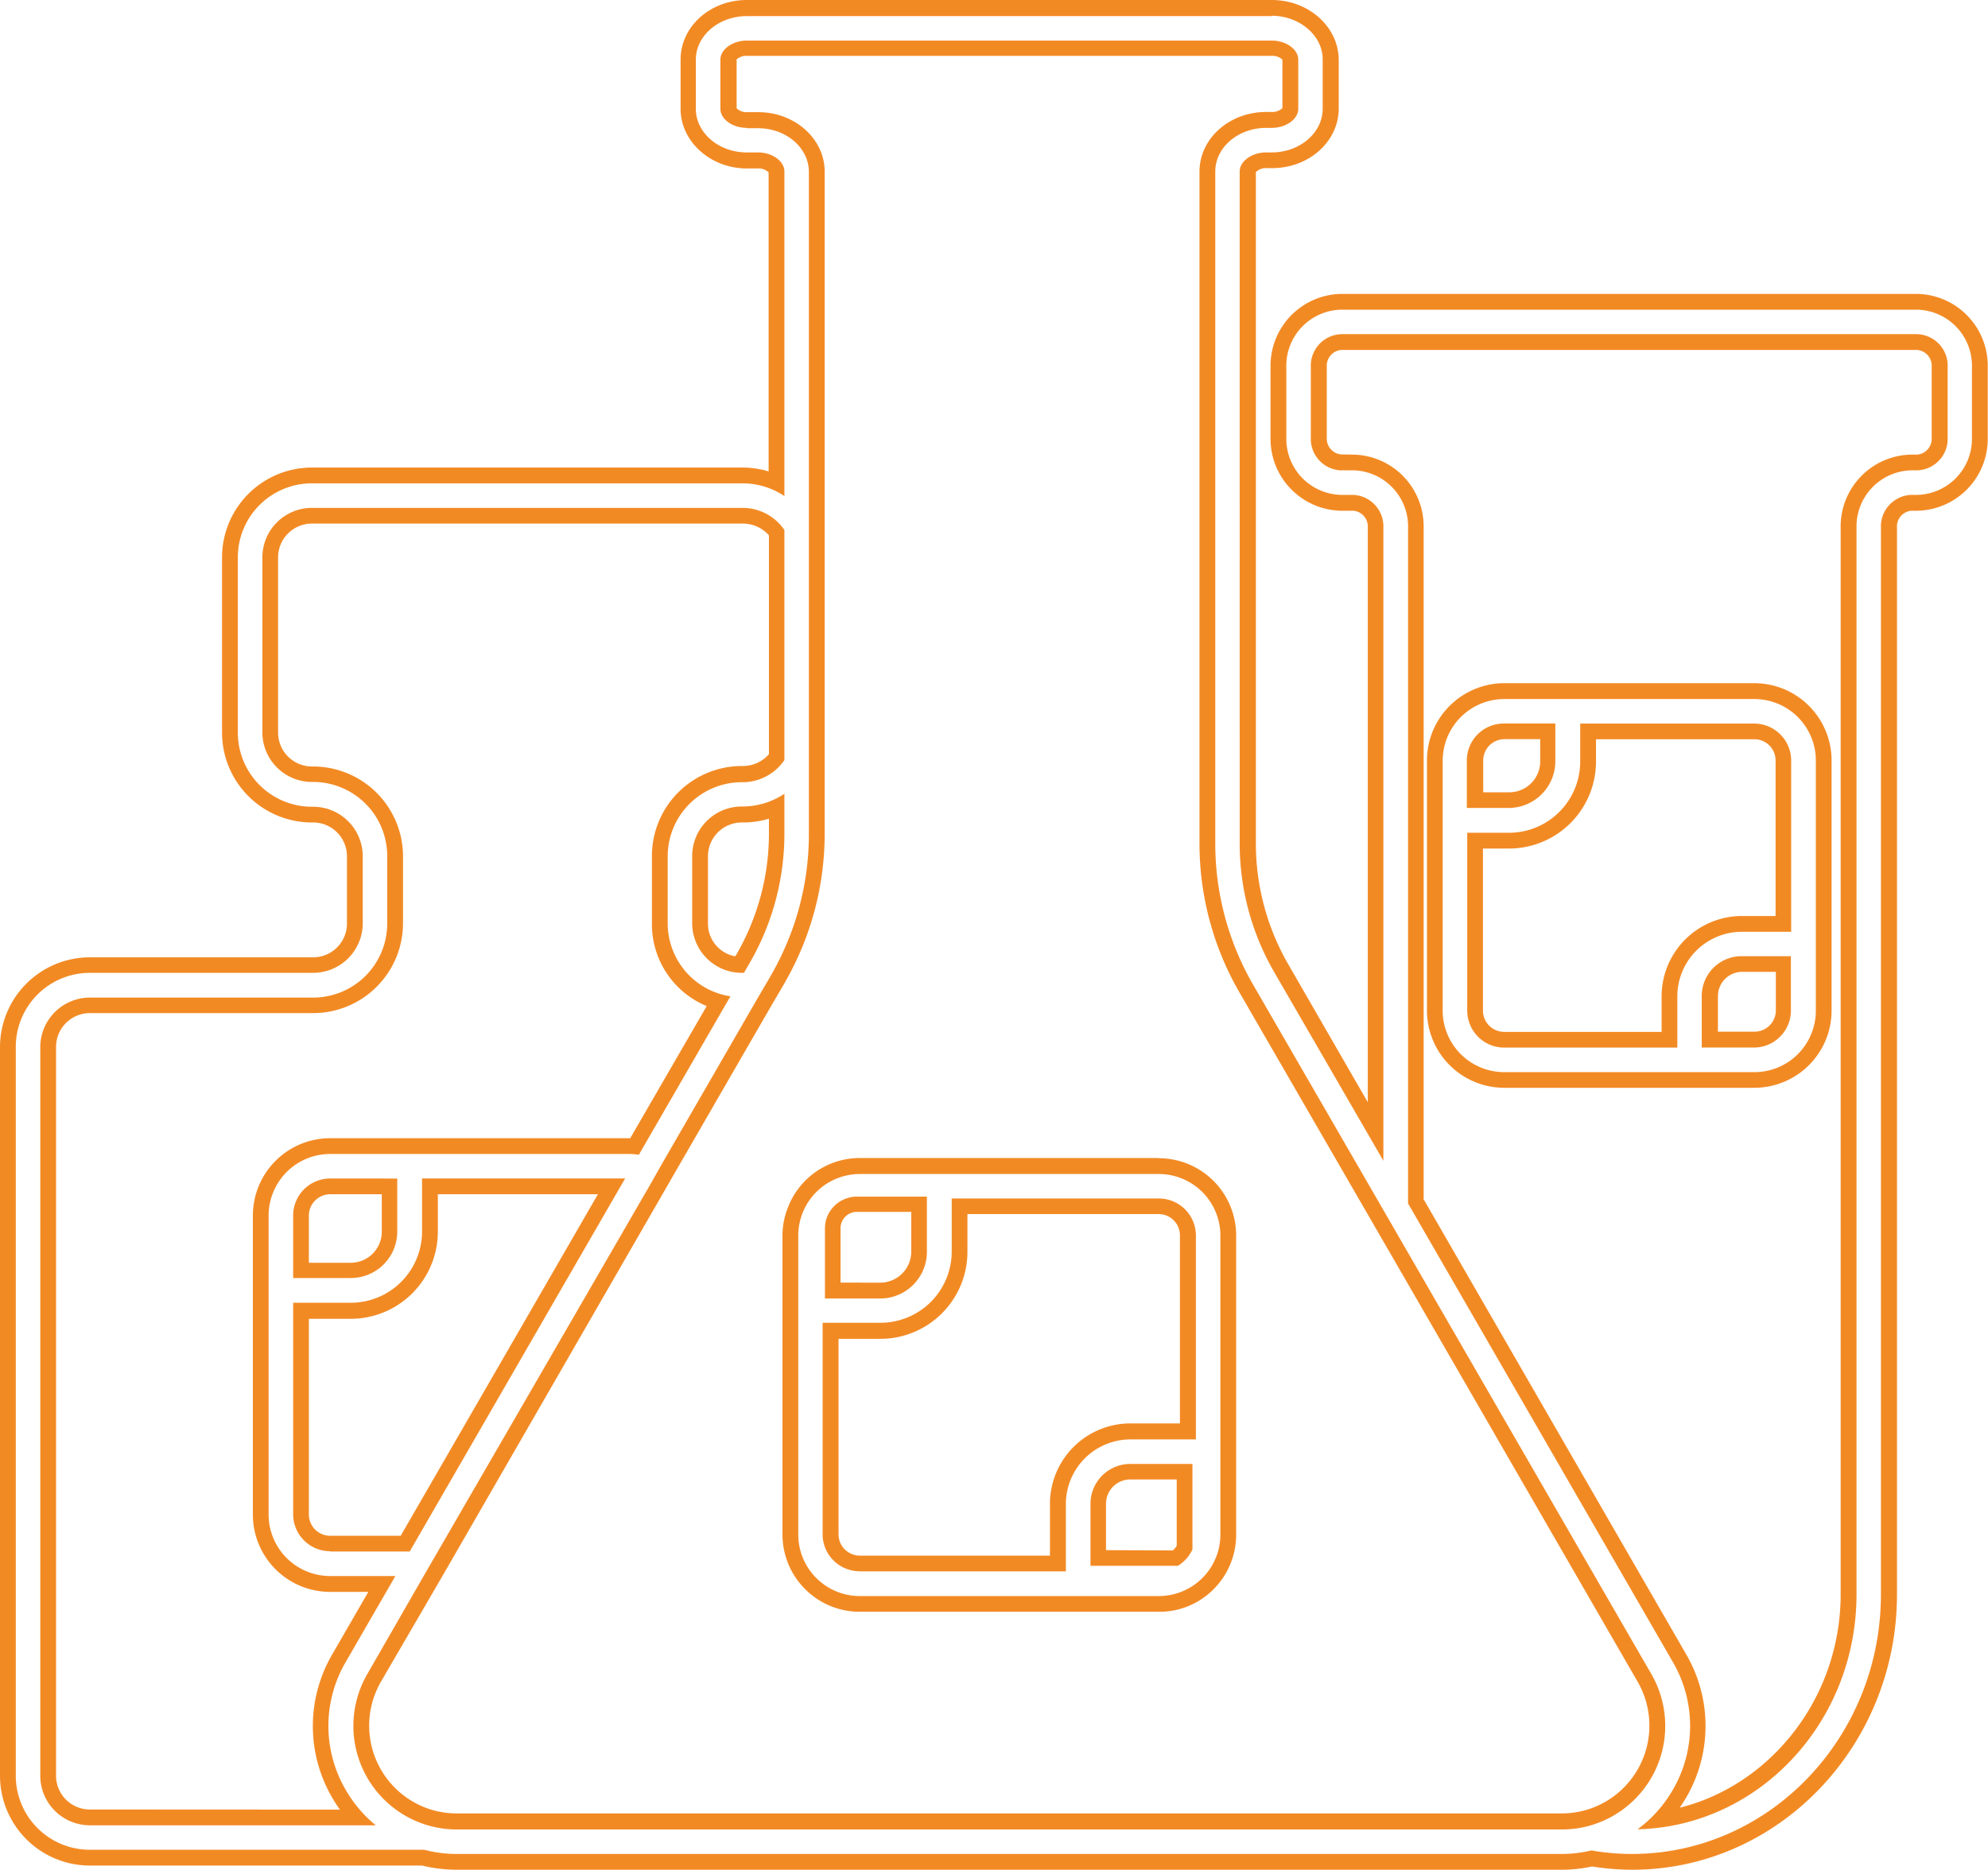 <svg xmlns="http://www.w3.org/2000/svg" viewBox="0 0 299.67 281.89"><defs><style>.cls-1{fill:#f28a24;}</style></defs><g id="Layer_2" data-name="Layer 2"><g id="Layer_1-2" data-name="Layer 1"><path class="cls-1" d="M264.45,105.39a9.28,9.28,0,0,1,9.27,9.27v37.71a9.13,9.13,0,0,1-.43,2.78,9.24,9.24,0,0,1-8.84,6.49H226.74a9.28,9.28,0,0,1-9.27-9.27V114.66a9.44,9.44,0,0,1,.56-3.15,9.3,9.3,0,0,1,8.71-6.12h37.71m-37.71,52.55h26.1v-7.73a9.74,9.74,0,0,1,9.74-9.73H270V114.66a5.58,5.58,0,0,0-5.57-5.57H238.2v5.73a10.74,10.74,0,0,1-10.73,10.73h-6.3v26.82a5.58,5.58,0,0,0,5.57,5.57m-5.57-36.13h.28v0h6a7.05,7.05,0,0,0,7-7v-5.73h-7.77a5.57,5.57,0,0,0-5.57,5.57v7.15m35.37,36.13h7.91a5.54,5.54,0,0,0,2.72-.71,5.62,5.62,0,0,0,2.42-2.72,5.45,5.45,0,0,0,.43-2.14v-8.2h-7.44a6,6,0,0,0-6,6v7.73M264.45,103H226.74a11.69,11.69,0,0,0-10.94,7.68,11.56,11.56,0,0,0-.7,4v37.71A11.66,11.66,0,0,0,226.74,164h37.71a11.66,11.66,0,0,0,11.11-8.16,11.77,11.77,0,0,0,.53-3.49V114.66A11.65,11.65,0,0,0,264.45,103Zm-23.87,8.45h23.87a3.2,3.2,0,0,1,3.2,3.19V138.1h-5.07a12.12,12.12,0,0,0-12.11,12.11v5.36H226.74a3.21,3.21,0,0,1-3.2-3.2V127.93h3.93a13.12,13.12,0,0,0,13.11-13.11v-3.35Zm-17,8v-4.82a3.21,3.21,0,0,1,3.2-3.19h5.39v3.35a4.66,4.66,0,0,1-4.66,4.66h-3.93Zm35.38,36.09v-5.36a3.66,3.66,0,0,1,3.66-3.66h5.07v5.82a3.21,3.21,0,0,1-3.2,3.2Z"/><path class="cls-1" d="M191.7,2.38c4.23,0,7.68,3,7.68,6.57V16.4c0,3.63-3.45,6.58-7.68,6.58h-.83c-2.16,0-4,1.32-4,2.88V127.17a38.74,38.74,0,0,0,5.19,19.37L208.53,175V79.54A4.76,4.76,0,0,0,204,74.61h-1.83A8.45,8.45,0,0,1,193.9,66V55.31a8.45,8.45,0,0,1,8.25-8.62H289a8.45,8.45,0,0,1,8.25,8.62V66A8.45,8.45,0,0,1,289,74.61h-.91a4.76,4.76,0,0,0-4.56,4.93V240.37c0,21.58-16.83,39.14-37.52,39.14a35.35,35.35,0,0,1-6.12-.53,19.34,19.34,0,0,1-4.52.53H68.88a19.15,19.15,0,0,1-4.93-.63H13.64A11.17,11.17,0,0,1,2.38,267.82V157.74a11.17,11.17,0,0,1,11.26-11.07H47.11a7.49,7.49,0,0,0,7.57-7.38V129a7.48,7.48,0,0,0-7.57-7.37,11.18,11.18,0,0,1-11.26-11.07V83.94A11.17,11.17,0,0,1,47.11,72.87h64.8a11.36,11.36,0,0,1,6.33,1.92V25.86c0-1.56-1.82-2.88-4-2.88h-1.67c-4.23,0-7.68-2.95-7.68-6.58V9c0-3.62,3.45-6.57,7.68-6.57H191.7m-79.11,16.9h1.67c4.23,0,7.67,2.95,7.67,6.58v99.87a42.48,42.48,0,0,1-5.53,20.94l-.15.28-2,3.41L99.81,175.42,98,178.62,66,233.91l-2.14,3.7L55.36,252.4a15.62,15.62,0,0,0,9.11,22.79,15.67,15.67,0,0,0,4.41.63H235.41a15.82,15.82,0,0,0,4.38-.62,15.63,15.63,0,0,0,9.14-22.8l-36.7-63.56-3.7-6.41-19.65-34a42.49,42.49,0,0,1-5.69-21.22V25.86c0-3.63,3.44-6.58,7.68-6.58h.83c2.16,0,4-1.32,4-2.88V9c0-1.56-1.82-2.88-4-2.88H112.59c-2.16,0-4,1.32-4,2.88V16.4c0,1.56,1.82,2.88,4,2.88m89.56,51.63H204a8.45,8.45,0,0,1,8.25,8.63v101.9l39.9,69.11a19.12,19.12,0,0,1,0,19.31,19.42,19.42,0,0,1-5.3,5.93c18.29-.43,33-16.15,33-35.42V79.54a8.46,8.46,0,0,1,8.26-8.63H289A4.75,4.75,0,0,0,293.59,66V55.31A4.76,4.76,0,0,0,289,50.38H202.15a4.76,4.76,0,0,0-4.56,4.93V66a4.76,4.76,0,0,0,4.56,4.92M13.64,275.19h43a19.46,19.46,0,0,1-4.52-5.33,19.1,19.1,0,0,1,0-19.3l7.48-12.95H49.76a9.28,9.28,0,0,1-9.27-9.27V183.25a9.11,9.11,0,0,1,.67-3.43,9.26,9.26,0,0,1,8.6-5.84H94.85a9.78,9.78,0,0,1,1.45.12l13.8-23.89a11.14,11.14,0,0,1-9.45-10.92V129a11.18,11.18,0,0,1,11.26-11.07,7.63,7.63,0,0,0,6.33-3.34V79.91a7.63,7.63,0,0,0-6.33-3.34H47.11a7.47,7.47,0,0,0-7.56,7.37v26.58a7.48,7.48,0,0,0,7.56,7.37A11.18,11.18,0,0,1,58.37,129v10.33a11.17,11.17,0,0,1-11.26,11.07H13.64a7.49,7.49,0,0,0-7.57,7.38V267.82a7.49,7.49,0,0,0,7.57,7.37m98.27-128.52h.23l.91-1.57a38.85,38.85,0,0,0,5.19-19.37v-6.06a11.36,11.36,0,0,1-6.33,1.92,7.48,7.48,0,0,0-7.57,7.37v10.33a7.49,7.49,0,0,0,7.57,7.38M49.76,233.91h12l32.47-56.24H63.62v8a10.75,10.75,0,0,1-10.74,10.74H44.19v31.89a5.58,5.58,0,0,0,5.57,5.57m-5.57-41.19h.33v0h8.36a7,7,0,0,0,7-7v-8H49.76A5.56,5.56,0,0,0,44.67,181a5.47,5.47,0,0,0-.48,2.25v9.47M191.7,0H112.59c-5.54,0-10,4-10,9V16.4c0,4.94,4.51,9,10,9h1.67a2.1,2.1,0,0,1,1.6.59V71.07a13.78,13.78,0,0,0-4-.58H47.11A13.56,13.56,0,0,0,33.47,83.94v26.58A13.56,13.56,0,0,0,47.11,124a5.1,5.1,0,0,1,5.19,5v10.33a5.1,5.1,0,0,1-5.19,5H13.64A13.56,13.56,0,0,0,0,157.74V267.82a13.56,13.56,0,0,0,13.64,13.44h50a22,22,0,0,0,5.23.63H235.41a22.14,22.14,0,0,0,4.58-.49,39,39,0,0,0,6.06.49c22,0,39.9-18.63,39.9-41.52V79.54A2.38,2.38,0,0,1,288.13,77H289a10.84,10.84,0,0,0,10.63-11V55.31a10.84,10.84,0,0,0-10.63-11H202.15a10.84,10.84,0,0,0-10.63,11V66a10.84,10.84,0,0,0,10.63,11H204a2.39,2.39,0,0,1,2.18,2.55v86.63l-12-20.82a36.49,36.49,0,0,1-4.87-18.18V25.94a2.13,2.13,0,0,1,1.61-.59h.83c5.54,0,10.05-4,10.05-9V9C201.75,4,197.24,0,191.7,0ZM111,9a2.12,2.12,0,0,1,1.6-.58H191.7a2.17,2.17,0,0,1,1.61.58v7.29a2.13,2.13,0,0,1-1.61.59h-.83c-5.55,0-10.06,4-10.06,9V127.17a44.85,44.85,0,0,0,6,22.41l19.65,34,3.7,6.4,36.7,63.57a13.25,13.25,0,0,1-7.73,19.32,13.5,13.5,0,0,1-3.73.53H68.88a13.59,13.59,0,0,1-3.75-.53,13.25,13.25,0,0,1-7.71-19.32L66,238.8l2.14-3.7L100,179.81l1.84-3.2,14.47-25.06,2-3.41.1-.2.06-.1a44.91,44.91,0,0,0,5.84-22.11V25.86c0-4.94-4.51-8.95-10-8.95h-1.67a2.08,2.08,0,0,1-1.6-.59V9Zm91.16,59.51A2.39,2.39,0,0,1,200,66V55.31a2.39,2.39,0,0,1,2.18-2.55H289a2.39,2.39,0,0,1,2.18,2.55V66A2.39,2.39,0,0,1,289,68.54h-.91a10.83,10.83,0,0,0-10.63,11V240.37c0,15.48-10.41,28.71-24.26,32.17.34-.48.65-1,.95-1.49a21.45,21.45,0,0,0,0-21.68L214.6,180.81V79.54a10.82,10.82,0,0,0-10.62-11ZM13.64,272.81a5.1,5.1,0,0,1-5.19-5V157.74a5.1,5.1,0,0,1,5.19-5H47.11a13.56,13.56,0,0,0,13.64-13.45V129a13.56,13.56,0,0,0-13.64-13.44,5.11,5.11,0,0,1-5.19-5V83.94a5.1,5.1,0,0,1,5.19-5h64.8a5.24,5.24,0,0,1,4,1.77v33a5.25,5.25,0,0,1-4,1.78A13.56,13.56,0,0,0,98.27,129v10.33a13.34,13.34,0,0,0,8.26,12.35L95,171.6H49.76a11.66,11.66,0,0,0-11.64,11.65v45.09A11.65,11.65,0,0,0,49.76,240h5.76l-5.42,9.39a21.45,21.45,0,0,0,0,21.68c.36.61.73,1.19,1.14,1.76Zm97.19-128.63a5,5,0,0,1-4.11-4.89V129a5.1,5.1,0,0,1,5.19-5,13.77,13.77,0,0,0,4-.57v2.34A36.39,36.39,0,0,1,111,143.91l-.16.27ZM66,180.05H90.13L60.4,231.54H49.76a3.21,3.21,0,0,1-3.2-3.2V198.83h6.32A13.14,13.14,0,0,0,66,185.71v-5.66ZM46.56,190.37v-7.12a3.22,3.22,0,0,1,3.2-3.2h7.79v5.66a4.68,4.68,0,0,1-4.67,4.67H46.56Z"/><path class="cls-1" d="M174.69,177a9.28,9.28,0,0,1,9.27,9.27v45.09a9.2,9.2,0,0,1-.48,2.94,9.29,9.29,0,0,1-8.79,6.33H129.6a9.28,9.28,0,0,1-9.27-9.27V186.27A9.28,9.28,0,0,1,129.6,177h45.09m-50.34,18.77h8.37a7.05,7.05,0,0,0,7-7v-8.36H129.18A4.84,4.84,0,0,0,124.5,184a5.07,5.07,0,0,0-.15,1.17v10.58m5.25,41.16h31.07V226.74a9.75,9.75,0,0,1,9.74-9.73h9.86V186.27a5.59,5.59,0,0,0-5.58-5.58H143.46v8a10.75,10.75,0,0,1-10.74,10.74H124v31.89a5.58,5.58,0,0,0,5.57,5.57m34.77-.82h13.21a5.63,5.63,0,0,0,2.2-2.48V220.71h-9.37a6,6,0,0,0-6,6v9.37m10.32-61.49H129.6A11.59,11.59,0,0,0,118.79,182a11.44,11.44,0,0,0-.84,4.31v45.09A11.66,11.66,0,0,0,129.6,243h45.09a11.41,11.41,0,0,0,4.77-1,11.65,11.65,0,0,0,6.88-10.61V186.27a11.67,11.67,0,0,0-11.65-11.65Zm-48,18.78v-8.21a2.09,2.09,0,0,1,.08-.59,2.45,2.45,0,0,1,2.37-1.86h8.21v6a4.68,4.68,0,0,1-4.67,4.67Zm19.1-10.33h28.86a3.2,3.2,0,0,1,3.2,3.2v28.36h-7.48a12.13,12.13,0,0,0-12.11,12.11v7.82H129.6a3.21,3.21,0,0,1-3.2-3.2V201.85h6.32a13.13,13.13,0,0,0,13.11-13.12v-5.66Zm20.92,50.67v-7a3.66,3.66,0,0,1,3.66-3.66h7v10a3.28,3.28,0,0,1-.58.7Z"/></g></g></svg>